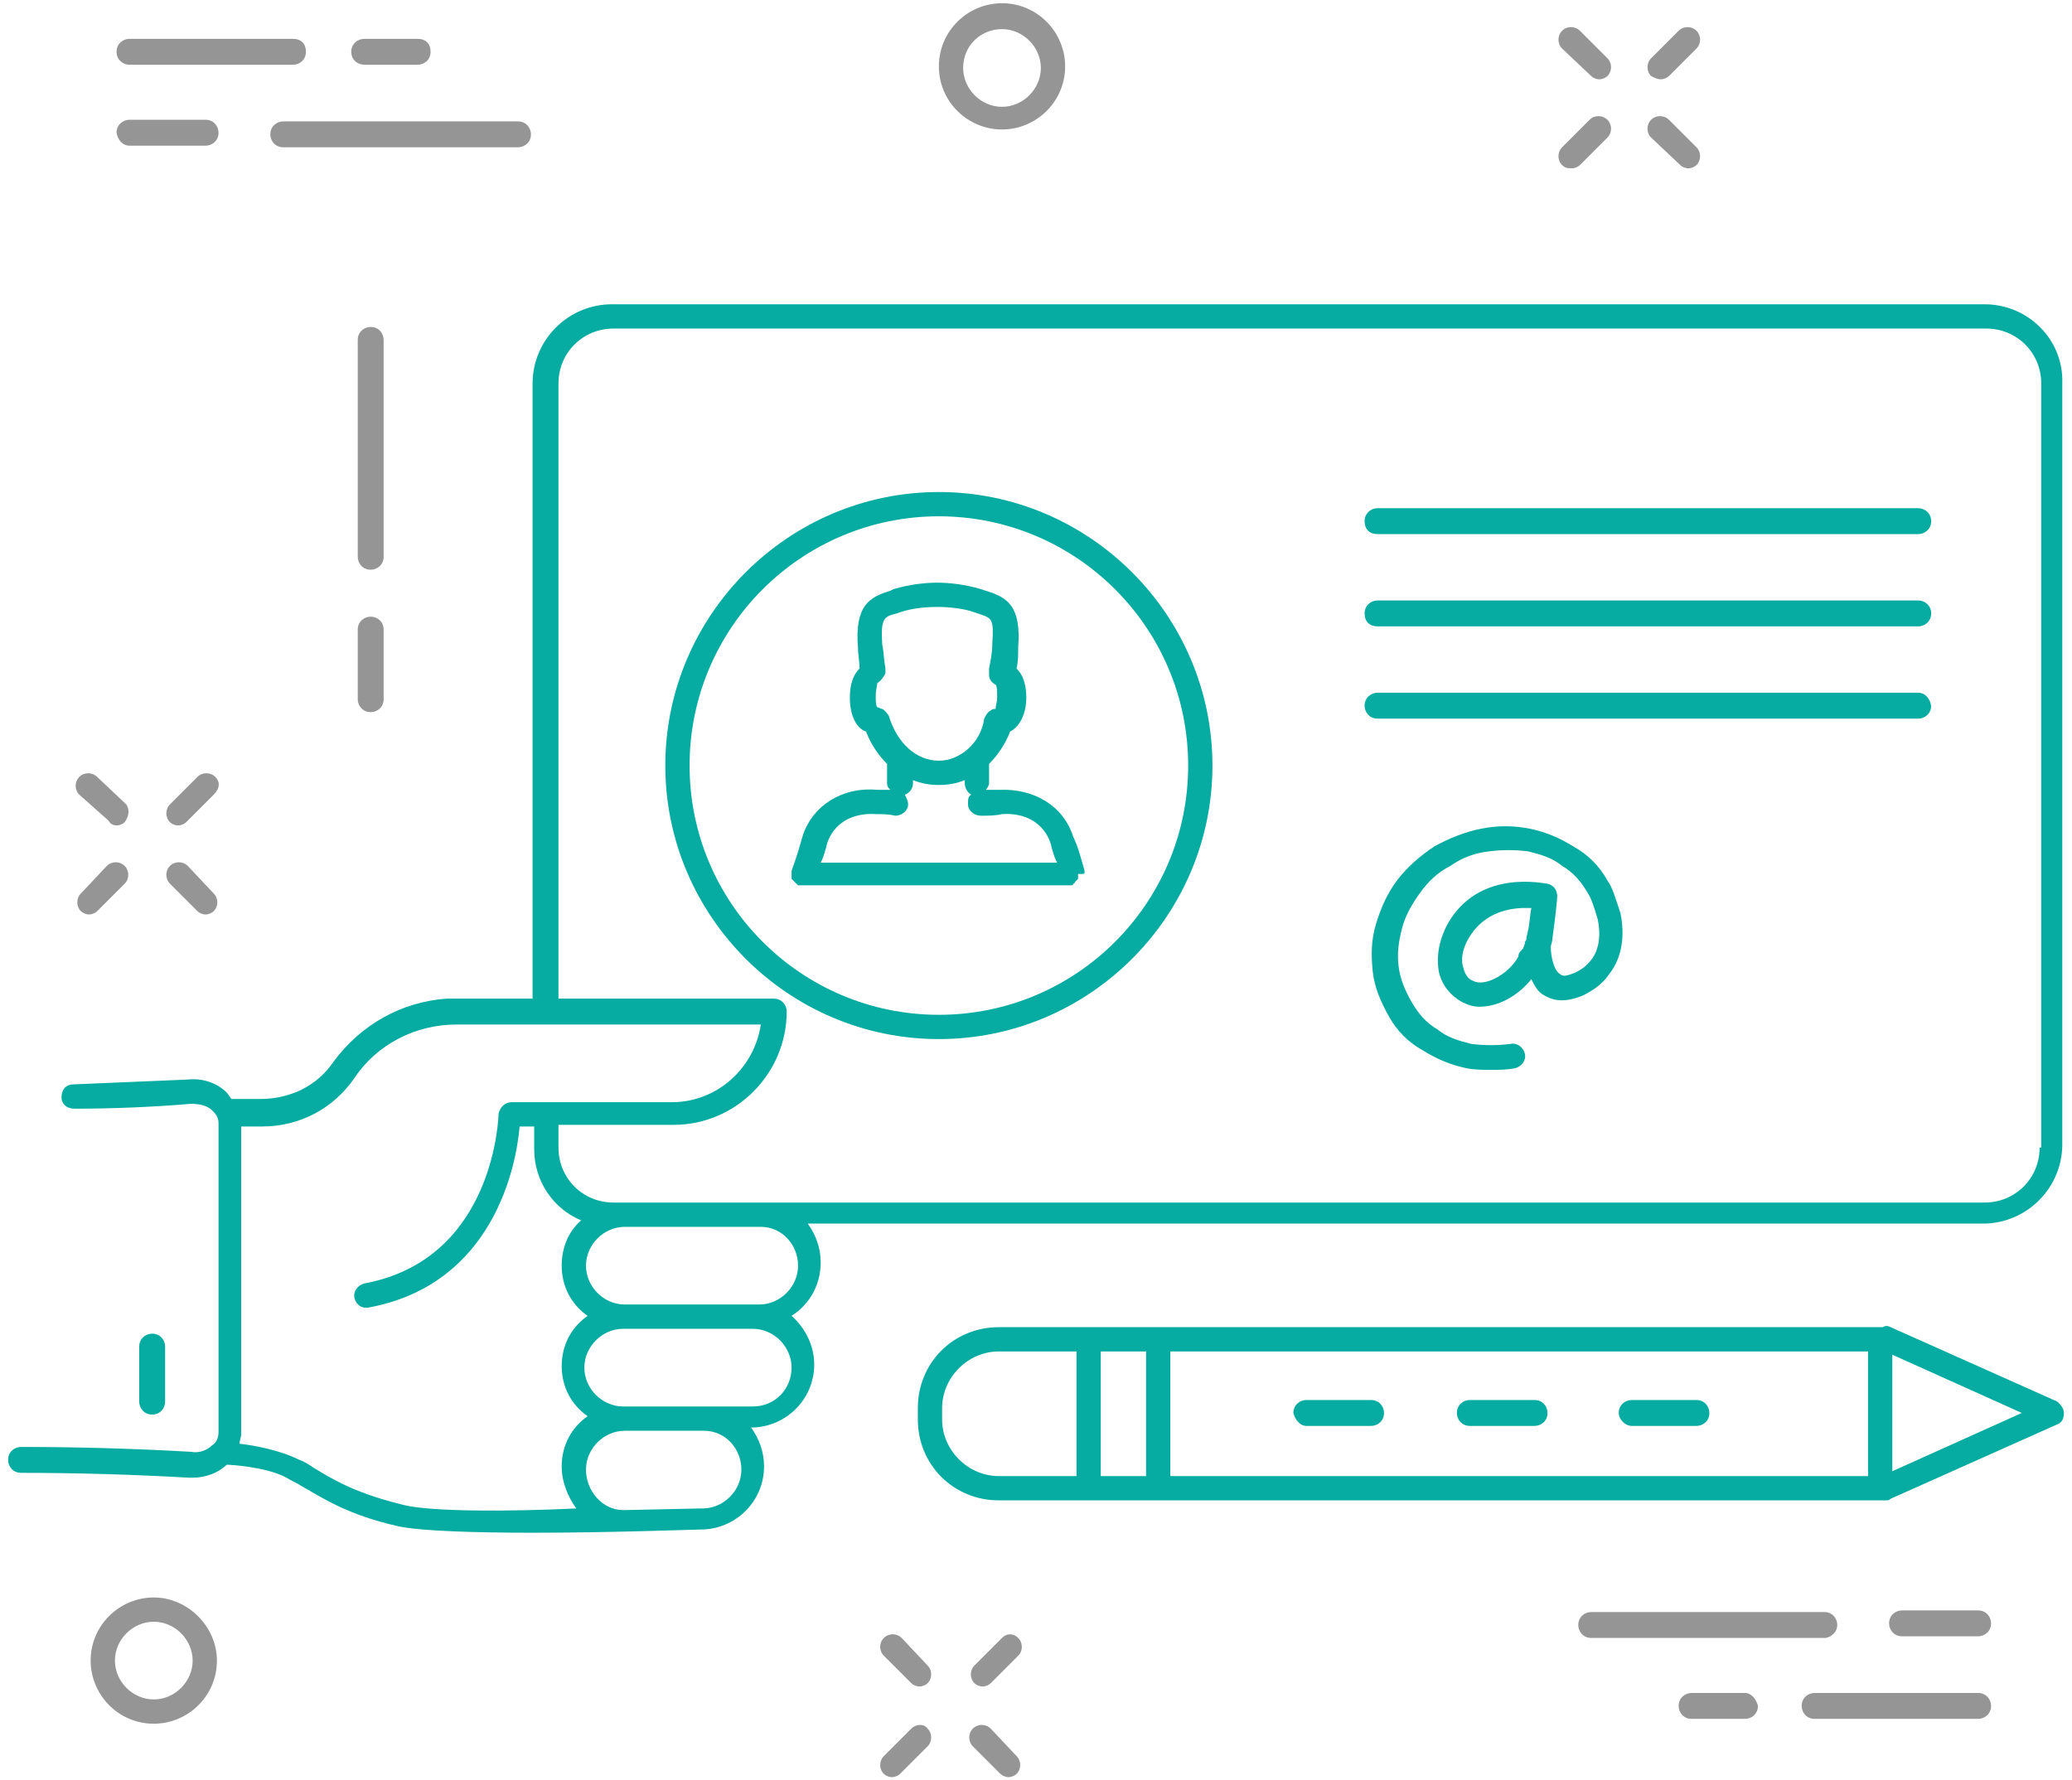 <?xml version="1.0" encoding="UTF-8" standalone="no"?>
<svg width="128px" height="110px" viewBox="0 0 128 110" version="1.1" xmlns="http://www.w3.org/2000/svg" xmlns:xlink="http://www.w3.org/1999/xlink">
    <!-- Generator: Sketch 42 (36781) - http://www.bohemiancoding.com/sketch -->
    <title>Group</title>
    <desc>Created with Sketch.</desc>
    <defs></defs>
    <g id="Symbols" stroke="none" stroke-width="1" fill="none" fill-rule="evenodd">
        <g id="Visto-Module" transform="translate(-247, -790)" fill-rule="nonzero">
            <g id="Group">
                <g transform="translate(247, 790)">
                    <path d="M23.7,21 C23.7,20.6 23.4,20.2 22.9,20.2 C22.5,20.2 22.1,20.5 22.1,21 L22.1,34.4 C22.1,34.8 22.4,35.2 22.9,35.2 C23.3,35.2 23.7,34.9 23.7,34.4 L23.7,21 Z" id="Shape" fill="#959595"></path>
                    <path d="M22.9,38.1 C22.5,38.1 22.1,38.4 22.1,38.9 L22.1,43.2 C22.1,43.6 22.4,44 22.9,44 C23.3,44 23.7,43.7 23.7,43.2 L23.7,38.9 C23.7,38.4 23.3,38.1 22.9,38.1 Z" id="Shape" fill="#959595"></path>
                    <path d="M98.3,4.7 C98.4,4.8 98.6,4.9 98.8,4.9 C99,4.9 99.2,4.8 99.3,4.7 C99.6,4.4 99.6,3.9 99.3,3.6 L97.6,1.9 C97.3,1.6 96.8,1.6 96.5,1.9 C96.2,2.2 96.2,2.7 96.5,3 L98.3,4.7 Z" id="Shape" fill="#959595"></path>
                    <path d="M103.8,10.2 C103.9,10.3 104.1,10.4 104.3,10.4 C104.5,10.4 104.7,10.3 104.8,10.2 C105.1,9.9 105.1,9.4 104.8,9.1 L103.1,7.4 C102.8,7.1 102.3,7.1 102,7.4 C101.7,7.7 101.7,8.2 102,8.5 L103.8,10.2 Z" id="Shape" fill="#959595"></path>
                    <path d="M97.1,10.4 C97.3,10.4 97.5,10.3 97.6,10.2 L99.3,8.5 C99.6,8.2 99.6,7.7 99.3,7.4 C99,7.1 98.5,7.1 98.2,7.4 L96.5,9.1 C96.2,9.4 96.2,9.9 96.5,10.2 C96.7,10.4 96.9,10.4 97.1,10.4 Z" id="Shape" fill="#959595"></path>
                    <path d="M102.6,4.9 C102.8,4.9 103,4.8 103.1,4.7 L104.8,3 C105.1,2.7 105.1,2.2 104.8,1.9 C104.5,1.6 104,1.6 103.7,1.9 L102,3.6 C101.7,3.9 101.7,4.4 102,4.7 C102.2,4.8 102.4,4.9 102.6,4.9 Z" id="Shape" fill="#959595"></path>
                    <path d="M6.7,50.7 C6.8,50.9 7,51 7.2,51 C7.4,51 7.6,50.9 7.7,50.8 C8,50.4 8,50 7.8,49.7 L6,48 C5.7,47.7 5.2,47.7 4.9,48 C4.6,48.3 4.6,48.8 4.9,49.1 L6.7,50.7 Z" id="Shape" fill="#959595"></path>
                    <path d="M11.6,53.5 C11.3,53.2 10.8,53.2 10.5,53.5 C10.2,53.8 10.2,54.3 10.5,54.6 L12.2,56.3 C12.3,56.4 12.5,56.5 12.7,56.5 C12.9,56.5 13.1,56.4 13.2,56.3 C13.5,56 13.5,55.5 13.2,55.2 L11.6,53.5 Z" id="Shape" fill="#959595"></path>
                    <path d="M5.5,56.5 C5.7,56.5 5.9,56.4 6,56.3 L7.7,54.6 C8,54.3 8,53.8 7.7,53.5 C7.4,53.2 6.9,53.2 6.6,53.5 L5,55.2 C4.7,55.5 4.7,56 5,56.3 C5.1,56.4 5.3,56.5 5.5,56.5 Z" id="Shape" fill="#959595"></path>
                    <path d="M13.3,48 C13,47.7 12.5,47.7 12.2,48 L10.5,49.7 C10.2,50 10.2,50.5 10.5,50.8 C10.6,50.9 10.8,51 11,51 C11.2,51 11.4,50.9 11.5,50.8 L13.2,49.1 C13.6,48.7 13.6,48.3 13.3,48 Z" id="Shape" fill="#959595"></path>
                    <path d="M55.7,101.2 C55.4,100.9 54.9,100.9 54.6,101.2 C54.3,101.5 54.3,102 54.6,102.3 L56.3,104 C56.4,104.1 56.6,104.2 56.8,104.2 C57,104.2 57.2,104.1 57.3,104 C57.6,103.7 57.6,103.2 57.3,102.9 L55.7,101.2 Z" id="Shape" fill="#959595"></path>
                    <path d="M61.2,106.8 C60.9,106.5 60.4,106.5 60.1,106.8 C59.8,107.1 59.8,107.6 60.1,107.9 L61.8,109.6 C61.9,109.7 62.1,109.8 62.3,109.8 C62.5,109.8 62.7,109.7 62.8,109.6 C63.1,109.3 63.1,108.8 62.8,108.5 L61.2,106.8 Z" id="Shape" fill="#959595"></path>
                    <path d="M56.3,106.8 L54.6,108.5 C54.3,108.8 54.3,109.3 54.6,109.6 C54.7,109.7 54.9,109.8 55.1,109.8 C55.3,109.8 55.5,109.7 55.6,109.6 L57.3,107.9 C57.6,107.6 57.6,107.1 57.3,106.8 C57.1,106.5 56.6,106.5 56.3,106.8 Z" id="Shape" fill="#959595"></path>
                    <path d="M61.9,101.2 L60.2,102.9 C59.9,103.2 59.9,103.7 60.2,104 C60.3,104.1 60.5,104.2 60.7,104.2 C60.9,104.2 61.1,104.1 61.2,104 L62.9,102.3 C63.2,102 63.2,101.5 62.9,101.2 C62.6,100.9 62.2,100.9 61.9,101.2 Z" id="Shape" fill="#959595"></path>
                    <path d="M61.9,8 C64,8 65.8,6.3 65.8,4.1 C65.8,2 64.1,0.2 61.9,0.2 C59.8,0.2 58,1.9 58,4.1 C58,6.3 59.8,8 61.9,8 Z M61.9,1.8 C63.2,1.8 64.3,2.9 64.3,4.2 C64.3,5.5 63.2,6.6 61.9,6.6 C60.6,6.6 59.5,5.5 59.5,4.2 C59.5,2.8 60.6,1.8 61.9,1.8 Z" id="Shape" fill="#959595"></path>
                    <path d="M9.5,98.7 C7.4,98.7 5.6,100.4 5.6,102.6 C5.6,104.7 7.3,106.5 9.5,106.5 C11.6,106.5 13.4,104.8 13.4,102.6 C13.4,100.5 11.6,98.7 9.5,98.7 Z M9.5,105 C8.2,105 7.1,103.9 7.1,102.6 C7.1,101.3 8.2,100.2 9.5,100.2 C10.8,100.2 11.9,101.3 11.9,102.6 C11.9,103.9 10.8,105 9.5,105 Z" id="Shape" fill="#959595"></path>
                    <path d="M16.7,8.3 C16.7,8.7 17,9.1 17.5,9.1 L32,9.1 C32.4,9.1 32.8,8.8 32.8,8.3 C32.8,7.9 32.5,7.5 32,7.5 L17.5,7.5 C17.1,7.5 16.7,7.8 16.7,8.3 Z" id="Shape" fill="#959595"></path>
                    <path d="M8,9 L12.7,9 C13.1,9 13.5,8.7 13.5,8.2 C13.5,7.8 13.2,7.4 12.7,7.4 L8,7.4 C7.6,7.4 7.2,7.7 7.2,8.2 C7.3,8.7 7.6,9 8,9 Z" id="Shape" fill="#959595"></path>
                    <path d="M8,4 L18.1,4 C18.5,4 18.9,3.7 18.9,3.2 C18.9,2.7 18.6,2.4 18.1,2.4 L8,2.4 C7.6,2.4 7.2,2.7 7.2,3.2 C7.2,3.7 7.6,4 8,4 Z" id="Shape" fill="#959595"></path>
                    <path d="M22.5,4 L25.8,4 C26.2,4 26.6,3.7 26.6,3.2 C26.6,2.7 26.3,2.4 25.8,2.4 L22.5,2.4 C22.1,2.4 21.7,2.7 21.7,3.2 C21.7,3.7 22.1,4 22.5,4 Z" id="Shape" fill="#959595"></path>
                    <path d="M113.5,100.4 C113.5,100 113.2,99.6 112.7,99.6 L98.3,99.6 C97.9,99.6 97.5,99.9 97.5,100.4 C97.5,100.8 97.8,101.2 98.3,101.2 L112.8,101.2 C113.2,101.1 113.5,100.8 113.5,100.4 Z" id="Shape" fill="#959595"></path>
                    <path d="M122.2,101.1 C122.6,101.1 123,100.8 123,100.3 C123,99.9 122.7,99.5 122.2,99.5 L117.5,99.5 C117.1,99.5 116.7,99.8 116.7,100.3 C116.7,100.7 117,101.1 117.5,101.1 L122.2,101.1 Z" id="Shape" fill="#959595"></path>
                    <path d="M122.2,104.6 L112.1,104.6 C111.7,104.6 111.3,104.9 111.3,105.4 C111.3,105.8 111.6,106.2 112.1,106.2 L122.2,106.2 C122.6,106.2 123,105.9 123,105.4 C123,105 122.7,104.6 122.2,104.6 Z" id="Shape" fill="#959595"></path>
                    <path d="M107.8,104.6 L104.5,104.6 C104.1,104.6 103.7,104.9 103.7,105.4 C103.7,105.8 104,106.2 104.5,106.2 L107.8,106.2 C108.2,106.2 108.6,105.9 108.6,105.4 C108.5,105 108.2,104.6 107.8,104.6 Z" id="Shape" fill="#959595"></path>
                    <path d="M127.1,86.6 L116.8,82 C116.6,81.9 116.5,81.9 116.3,82 L116.2,82 L61.7,82 C58.9,82 56.7,84.2 56.7,87 L56.7,87.7 C56.7,90.5 58.9,92.7 61.7,92.7 L67.3,92.7 L67.3,92.7 L67.3,92.7 L71.6,92.7 L71.6,92.7 L71.6,92.7 L116.2,92.7 L116.3,92.7 L116.5,92.7 C116.6,92.7 116.7,92.7 116.8,92.6 L127.1,88 C127.4,87.9 127.5,87.6 127.5,87.3 C127.5,87 127.3,86.8 127.1,86.6 Z M70.8,83.5 L70.8,91.2 L68,91.2 L68,83.5 L70.8,83.5 Z M58.2,87.7 L58.2,87 C58.2,85.1 59.8,83.5 61.7,83.5 L66.5,83.5 L66.5,91.2 L61.7,91.2 C59.8,91.2 58.2,89.6 58.2,87.7 Z M115.4,91.2 L72.3,91.2 L72.3,83.5 L115.4,83.5 L115.4,91.2 Z M116.9,90.9 L116.9,83.7 L124.9,87.3 L116.9,90.9 Z" id="Shape" fill="#06ACA1"></path>
                    <path d="M90.8,88.1 L94.8,88.1 C95.2,88.1 95.6,87.8 95.6,87.3 C95.6,86.9 95.3,86.5 94.8,86.5 L90.8,86.5 C90.4,86.5 90,86.8 90,87.3 C90,87.7 90.3,88.1 90.8,88.1 Z" id="Shape" fill="#06ACA1"></path>
                    <path d="M80.7,88.1 L84.7,88.1 C85.1,88.1 85.5,87.8 85.5,87.3 C85.5,86.9 85.2,86.5 84.7,86.5 L80.7,86.5 C80.3,86.5 79.9,86.8 79.9,87.3 C80,87.7 80.3,88.1 80.7,88.1 Z" id="Shape" fill="#06ACA1"></path>
                    <path d="M100.8,88.1 L104.8,88.1 C105.2,88.1 105.6,87.8 105.6,87.3 C105.6,86.9 105.3,86.5 104.8,86.5 L100.8,86.5 C100.4,86.5 100,86.8 100,87.3 C100,87.7 100.4,88.1 100.8,88.1 Z" id="Shape" fill="#06ACA1"></path>
                    <path d="M10.2,86.6 L10.2,83.2 C10.2,82.8 9.9,82.4 9.4,82.4 C9,82.4 8.6,82.7 8.6,83.2 L8.6,86.6 C8.6,87 8.9,87.4 9.4,87.4 C9.9,87.4 10.2,87 10.2,86.6 Z" id="Shape" fill="#06ACA1"></path>
                    <path d="M67,53.9 L67,53.8 C66.8,53.1 66.6,52.3 66.3,51.7 C65.7,49.8 63.9,48.7 61.7,48.8 L60.9,48.8 C61,48.7 61.1,48.5 61.1,48.4 L61.1,47.2 C61.6,46.7 62.1,46 62.4,45.2 C63,44.9 63.4,44.1 63.4,43.1 C63.4,42.3 63.2,41.7 62.8,41.3 C62.9,40.9 62.9,40.4 62.9,40 C63.1,37.4 62.2,36.9 60.9,36.5 L60.6,36.4 C59.6,36.1 58.6,36 57.9,36 C57.2,36 56.2,36.1 55.2,36.4 L55,36.5 C53.7,36.9 52.8,37.4 53,40 C53,40.4 53.1,40.9 53.1,41.3 C52.7,41.7 52.5,42.3 52.5,43.1 C52.5,44.2 52.9,45 53.5,45.2 C53.8,46 54.3,46.7 54.8,47.2 L54.8,48.4 C54.8,48.6 54.9,48.7 55,48.8 L54.2,48.8 C52,48.6 50.2,49.8 49.6,51.6 C49.4,52.3 49.2,53 48.9,53.8 L48.9,53.9 L48.9,54 L48.9,54 L48.9,54.2 L48.9,54.3 L49,54.4 L49.1,54.5 L49.2,54.6 L49.3,54.7 L49.3,54.7 L49.5,54.7 L49.5,54.7 L66,54.7 L66,54.7 L66.2,54.7 L66.2,54.7 C66.2,54.7 66.3,54.7 66.3,54.6 C66.3,54.6 66.4,54.6 66.4,54.5 L66.5,54.4 L66.6,54.3 L66.6,54.2 L66.6,54 L66.6,54 C67,54 67,54 67,53.9 Z M54.5,43.8 C54.4,43.8 54.3,43.7 54.2,43.7 C54.1,43.6 54.1,43.3 54.1,43 C54.1,42.6 54.2,42.3 54.2,42.2 C54.4,42.1 54.6,41.8 54.7,41.6 L54.7,41.4 L54.7,41.3 C54.6,40.8 54.6,40.3 54.5,39.8 C54.4,38.2 54.6,38.1 55.4,37.9 L55.7,37.8 C56.3,37.6 57.1,37.5 57.9,37.5 C58.7,37.5 59.5,37.6 60.1,37.8 L60.4,37.9 C61.3,38.2 61.4,38.2 61.3,39.8 C61.3,40.3 61.2,40.8 61.1,41.3 L61.1,41.4 L61.1,41.7 C61.1,42 61.3,42.2 61.5,42.3 C61.6,42.4 61.6,42.7 61.6,43.1 C61.6,43.4 61.5,43.6 61.5,43.8 C61.4,43.8 61.3,43.8 61.2,43.9 C61,44 60.9,44.2 60.8,44.4 C60.6,45.9 59.3,47 58,47 C56.6,47 55.4,45.9 54.9,44.2 C54.8,44.1 54.7,43.9 54.5,43.8 Z M51.1,52.1 C51.5,50.9 52.6,50.2 54.1,50.3 C54.5,50.3 54.9,50.3 55.3,50.4 C55.7,50.4 56.1,50.1 56.1,49.7 C56.1,49.5 56,49.3 55.9,49.1 C56.2,49 56.4,48.7 56.4,48.4 L56.4,48.2 C56.9,48.4 57.4,48.5 58,48.5 C58.6,48.5 59.1,48.4 59.6,48.2 L59.6,48.4 C59.6,48.7 59.8,49 60,49.1 C59.8,49.2 59.8,49.4 59.8,49.7 C59.8,50.1 60.2,50.4 60.6,50.4 C61,50.4 61.5,50.4 61.9,50.3 C63.4,50.2 64.5,50.9 64.9,52.1 C65,52.5 65.1,52.9 65.3,53.3 L50.7,53.3 C50.9,52.9 51,52.5 51.1,52.1 Z" id="Shape" fill="#06ACA1"></path>
                    <path d="M58,30.4 C48.7,30.4 41.1,38 41.1,47.3 C41.1,56.6 48.7,64.2 58,64.2 C67.3,64.2 74.9,56.6 74.9,47.3 C74.9,38 67.3,30.4 58,30.4 Z M58,62.7 C49.5,62.7 42.6,55.8 42.6,47.3 C42.6,38.8 49.5,31.9 58,31.9 C66.5,31.9 73.4,38.8 73.4,47.3 C73.4,55.8 66.5,62.7 58,62.7 Z" id="Shape" fill="#06ACA1"></path>
                    <path d="M99.3,54.4 C98.8,53.5 98.1,52.8 97.2,52.3 C96.4,51.8 95.5,51.4 94.5,51.2 C93.5,51 92.5,51 91.5,51.2 C90.5,51.4 89.5,51.8 88.6,52.3 C87.7,52.9 86.9,53.6 86.3,54.4 C85.7,55.2 85.3,56.1 85,57.1 C84.7,58.1 84.7,59 84.8,60 C84.9,61 85.3,61.9 85.8,62.8 C86.3,63.7 87,64.4 87.9,64.9 C88.7,65.4 89.6,65.8 90.6,66 C91.1,66.1 91.6,66.1 92.1,66.1 C92.6,66.1 93.1,66.1 93.6,66 C94,65.9 94.3,65.5 94.2,65.1 C94.1,64.7 93.7,64.4 93.3,64.5 C92.5,64.6 91.7,64.6 90.9,64.5 C90.1,64.3 89.4,64.1 88.8,63.6 C88.1,63.2 87.6,62.6 87.2,61.9 C86.8,61.2 86.5,60.5 86.4,59.7 C86.3,58.9 86.4,58.2 86.6,57.4 C86.8,56.6 87.2,55.9 87.7,55.2 C88.2,54.5 88.8,53.9 89.6,53.5 C90.3,53 91.1,52.7 92,52.6 C92.8,52.5 93.6,52.5 94.4,52.6 C95.2,52.8 95.9,53 96.5,53.5 C97.2,53.9 97.7,54.5 98.1,55.2 C98.3,55.5 98.5,56.1 98.7,56.8 C98.9,57.7 98.8,58.7 98.3,59.3 C98,59.7 97.7,59.9 97.3,60.1 C97,60.2 96.6,60.4 96.4,60.2 C96,60 95.8,59.1 95.8,58.5 C95.8,58.4 95.9,58.2 95.9,58 C96.1,56.6 96.2,55.5 96.2,55.4 C96.2,55 96,54.7 95.6,54.6 C95.4,54.6 91.6,53.7 89.6,56.8 C88.9,57.9 88.7,59.1 88.9,60.1 C89.1,60.9 89.6,61.5 90.3,61.9 C90.7,62.1 91,62.2 91.4,62.2 C92.6,62.2 93.8,61.5 94.6,60.5 C94.8,60.9 95,61.3 95.4,61.5 C95.9,61.8 96.6,62 97.8,61.5 C98.4,61.2 99,60.8 99.4,60.2 C100.2,59.2 100.4,57.8 100.1,56.4 C99.8,55.5 99.6,54.8 99.3,54.4 Z M93.8,59.1 C93.2,60.2 91.7,61 91,60.6 C90.7,60.5 90.5,60.2 90.4,59.8 C90.2,59.2 90.4,58.4 90.9,57.7 C91.8,56.4 93.2,56.1 94.2,56.1 L94.6,56.1 C94.5,56.6 94.5,57.2 94.3,57.9 C94.3,58 94.3,58.1 94.2,58.2 L94.2,58.3 C94.1,58.6 94.1,58.6 94,58.7 C93.9,58.8 93.8,58.9 93.8,59.1 Z" id="Shape" fill="#06ACA1"></path>
                    <path d="M122.6,18.8 L37.8,18.8 C35.1,18.8 32.9,21 32.9,23.7 L32.9,61.7 L28.2,61.7 L27.8,61.7 L27.6,61.7 C24.8,61.9 22.3,63.3 20.6,65.6 C19.6,67.1 17.9,67.9 16.1,67.9 L14.3,67.9 C14.2,67.8 14.1,67.6 14,67.5 C13.4,66.9 12.5,66.6 11.6,66.7 C9.2,66.8 6.8,66.9 4.5,67 C4.1,67 3.8,67.3 3.8,67.8 C3.8,68.2 4.1,68.5 4.6,68.5 L4.6,68.5 C7,68.5 9.4,68.4 11.8,68.2 C12.3,68.2 12.8,68.3 13.1,68.6 C13.3,68.8 13.5,69 13.5,69.4 L13.5,88.5 C13.5,88.9 13.3,89.2 13.1,89.3 C12.8,89.6 12.3,89.8 11.8,89.7 C8.3,89.5 4.8,89.4 1.3,89.4 C0.9,89.4 0.5,89.7 0.5,90.2 C0.5,90.6 0.8,91 1.3,91 L1.3,91 C4.7,91 8.2,91.1 11.7,91.3 L11.9,91.3 C12.7,91.3 13.5,91 14,90.5 L14.1,90.5 C14.1,90.5 16.4,90.6 17.7,91.3 C18,91.5 18.3,91.6 18.6,91.8 C20,92.6 21.5,93.6 24.6,94.3 C26,94.6 29.4,94.7 32.9,94.7 C37.8,94.7 43,94.5 43.3,94.5 C45.4,94.5 47.2,92.8 47.2,90.6 C47.2,89.7 46.9,88.9 46.4,88.2 L46.4,88.2 C48.5,88.2 50.3,86.5 50.3,84.3 C50.3,83.1 49.7,82 48.9,81.3 C50,80.6 50.7,79.4 50.7,78 C50.7,77.1 50.4,76.3 49.9,75.6 L122.5,75.6 C125.2,75.6 127.4,73.4 127.4,70.7 L127.4,23.7 C127.5,21 125.3,18.8 122.6,18.8 Z M25,93 C22.1,92.3 20.7,91.5 19.4,90.7 C19.1,90.5 18.8,90.3 18.5,90.2 C17.3,89.6 15.7,89.3 14.8,89.2 C14.8,89 14.9,88.8 14.9,88.6 L14.9,69.6 L14.9,69.6 L16.2,69.6 C18.5,69.6 20.6,68.5 21.9,66.6 C23.3,64.5 25.7,63.3 28.2,63.3 L44.5,63.3 L47,63.3 C46.6,66 44.3,68.1 41.5,68.1 L33.7,68.1 C33.7,68.1 33.7,68.1 33.6,68.1 C33.6,68.1 33.6,68.1 33.5,68.1 L31.6,68.1 C31.2,68.1 30.9,68.4 30.8,68.8 C30.8,68.9 30.6,77.8 22.5,79.3 C22.1,79.4 21.8,79.8 21.9,80.2 C22,80.6 22.3,80.8 22.6,80.8 L22.7,80.8 C30.5,79.4 31.9,72 32.1,69.6 L33,69.6 L33,71 C33,73 34.2,74.7 35.9,75.4 C35.1,76.1 34.7,77.1 34.7,78.2 C34.7,79.5 35.3,80.6 36.3,81.3 C35.3,82 34.7,83.1 34.7,84.4 C34.7,85.7 35.3,86.8 36.3,87.5 C35.3,88.2 34.7,89.3 34.7,90.6 C34.7,91.6 35.1,92.5 35.6,93.2 C31.4,93.4 26.7,93.4 25,93 Z M45.8,90.8 C45.8,92.1 44.7,93.2 43.4,93.2 C43.4,93.2 43.4,93.2 43.3,93.2 L38.6,93.3 L38.5,93.3 C37.2,93.3 36.2,92.1 36.2,90.8 C36.2,89.5 37.3,88.4 38.6,88.4 L39.9,88.4 L39.9,88.4 L41.3,88.4 L43.5,88.4 C44.8,88.4 45.8,89.5 45.8,90.8 Z M46.5,86.9 L43.4,86.9 L43.4,86.9 L43.4,86.9 L38.5,86.9 C37.2,86.9 36.1,85.8 36.1,84.5 C36.1,83.2 37.2,82.1 38.5,82.1 L43.4,82.1 L43.4,82.1 L46.5,82.1 C47.8,82.1 48.9,83.2 48.9,84.5 C48.9,85.8 47.9,86.9 46.5,86.9 Z M49.3,78.2 C49.3,79.5 48.2,80.6 46.9,80.6 L46.5,80.6 L43.4,80.6 L40.4,80.6 L38.6,80.6 C37.3,80.6 36.2,79.5 36.2,78.2 C36.2,76.9 37.3,75.8 38.6,75.8 L43.5,75.8 L43.5,75.8 L47,75.8 C48.3,75.8 49.3,76.9 49.3,78.2 Z M126,70.9 C126,72.8 124.5,74.3 122.6,74.3 L47,74.3 L47,74.3 L40.4,74.3 L40.4,74.3 L37.9,74.3 C36,74.3 34.5,72.8 34.5,70.9 L34.5,69.5 L41.6,69.5 C45.5,69.5 48.6,66.3 48.6,62.5 C48.6,62.1 48.3,61.7 47.8,61.7 L44.5,61.7 L34.5,61.7 L34.5,23.7 C34.5,21.8 36,20.3 37.9,20.3 L122.7,20.3 C124.6,20.3 126.1,21.8 126.1,23.7 L126.1,70.9 L126,70.9 Z" id="Shape" fill="#06ACA1"></path>
                    <path d="M118.5,31.4 L85.1,31.4 C84.7,31.4 84.3,31.7 84.3,32.2 C84.3,32.7 84.6,33 85.1,33 L118.5,33 C118.9,33 119.3,32.7 119.3,32.2 C119.3,31.7 118.9,31.4 118.5,31.4 Z" id="Shape" fill="#06ACA1"></path>
                    <path d="M118.5,37.1 L85.1,37.1 C84.7,37.1 84.3,37.4 84.3,37.9 C84.3,38.4 84.6,38.7 85.1,38.7 L118.5,38.7 C118.9,38.7 119.3,38.4 119.3,37.9 C119.3,37.4 118.9,37.1 118.5,37.1 Z" id="Shape" fill="#06ACA1"></path>
                    <path d="M118.5,42.8 L85.1,42.8 C84.7,42.8 84.3,43.1 84.3,43.6 C84.3,44 84.6,44.4 85.1,44.4 L118.5,44.4 C118.9,44.4 119.3,44.1 119.3,43.6 C119.2,43.1 118.9,42.8 118.5,42.8 Z" id="Shape" fill="#06ACA1"></path>
                </g>
            </g>
        </g>
    </g>
</svg>